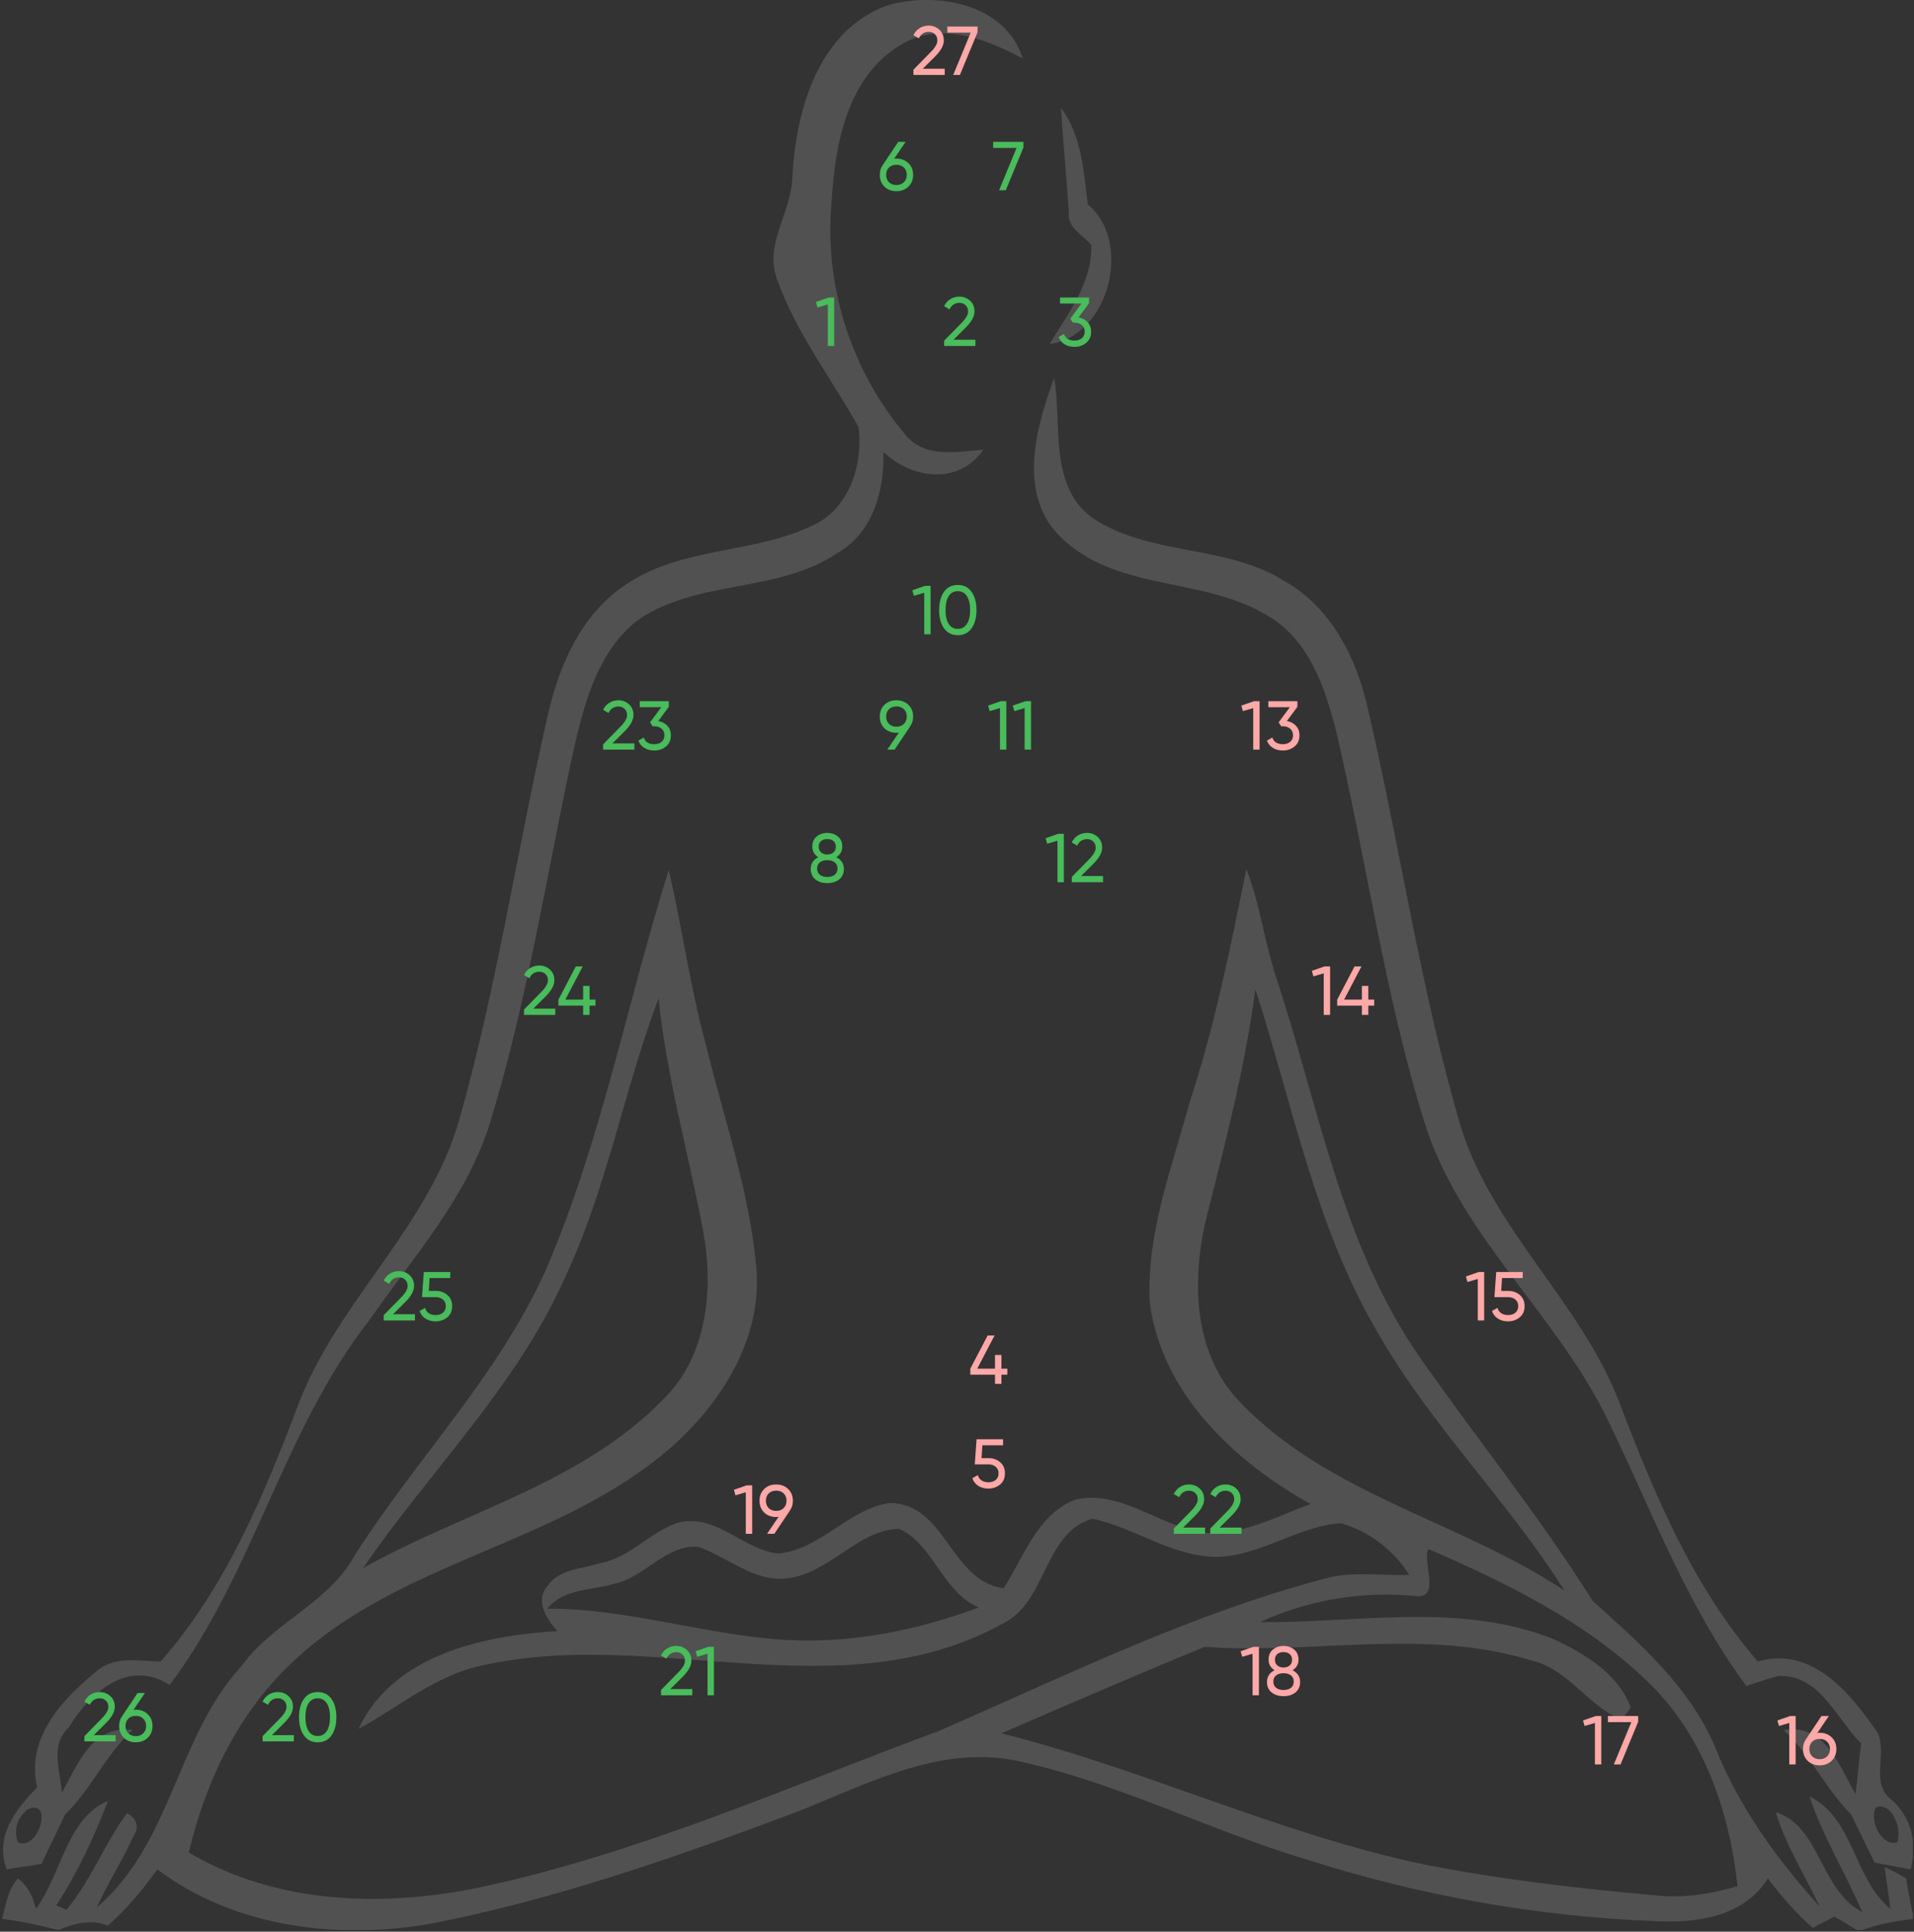 <svg width="332" height="335" viewBox="0 0 332 335" fill="none" xmlns="http://www.w3.org/2000/svg">
    <rect x="0" y="0" width="332" height="335" fill="#333333" stroke="none"/>
    <g opacity="0.15">
        <g clip-path="url(#clip0_562_53815)">
            <path d="M153.811 0.975C162.193 -1.56 174.475 0.585 177.399 10.137C171.161 6.823 163.363 3.704 156.54 7.603C146.987 13.061 144.843 24.953 144.258 34.895C142.894 49.322 147.572 64.138 156.93 75.249C160.244 79.538 165.897 78.369 170.576 77.979C166.287 84.217 158.099 83.047 153.226 78.369C153.421 84.997 151.471 92.405 145.233 95.914C134.901 102.932 120.865 100.398 110.532 107.611C103.124 113.459 100.98 123.401 99.031 132.174C94.547 153.228 91.233 174.673 84.799 195.337C80.706 208.009 71.543 218.146 64.135 228.868C49.124 247.973 44.055 272.731 29.434 292.226C22.221 287.547 15.593 293.59 11.889 299.634C8.575 302.753 10.524 307.237 10.719 310.941C13.449 306.067 15.983 299.049 23.001 300.024C18.322 304.312 15.788 310.356 11.304 314.645C9.94 317.569 8.575 320.298 7.21 323.222C5.261 323.612 3.116 323.807 1.167 324.197C-0.977 318.349 2.727 313.865 6.431 309.966C4.481 301.193 10.914 294.565 17.153 289.496C20.272 287.157 24.366 288.132 27.875 288.132C39.182 275.265 45.81 259.28 51.853 243.294C58.676 225.554 74.467 212.687 79.731 193.972C86.164 171.164 89.673 147.575 94.937 124.376C96.886 115.604 100.785 106.441 108.583 101.372C118.33 94.744 130.807 96.109 141.139 91.04C147.377 88.116 149.717 80.513 148.937 74.08C144.258 65.697 138.215 57.899 134.901 48.737C132.366 42.498 137.24 37.04 137.435 30.802C138.02 19.495 141.724 5.458 153.811 0.975ZM4.676 313.865C2.922 315.424 2.337 317.374 3.116 319.518C6.821 321.078 9.355 311.525 4.676 313.865Z" fill="white"/>
            <path d="M184.028 18.715C187.732 23.588 187.927 29.827 188.706 35.48C196.504 41.914 192.41 58.289 182.078 59.654C185.197 54.39 189.486 49.127 189.291 42.498C187.927 40.744 185.002 39.574 185.392 36.65C185.002 30.802 184.417 24.758 184.028 18.715Z" fill="white"/>
            <path d="M183.834 92.99C176.426 85.582 179.74 74.08 182.859 65.502C184.224 73.495 181.884 84.022 189.292 89.676C199.234 96.499 212.686 94.354 222.823 100.788C230.816 105.271 235.3 114.044 237.249 122.817C242.903 146.99 246.412 171.748 253.43 195.532C259.083 213.467 274.289 225.944 280.917 243.294C286.961 259.085 293.589 275.07 304.896 288.132C314.448 285.403 321.076 293.785 325.755 300.608C327.315 304.312 324.39 309.381 328.094 312.11C331.604 315.23 332.578 319.713 331.409 324.197C329.264 323.807 327.315 323.417 325.17 323.027C323.806 320.298 322.441 317.374 321.076 314.645C316.593 310.161 314.058 304.312 309.38 300.024C316.593 298.854 318.932 306.067 321.856 311.136C322.246 308.211 322.441 305.287 322.831 302.363C318.542 298.074 315.618 290.276 308.405 290.666C307.04 291.056 304.311 291.836 302.946 292.421C292.419 278.19 286.376 261.619 278.773 246.023C269.805 227.698 253.04 214.052 246.996 194.362C240.173 172.333 237.054 149.329 231.791 126.911C229.841 119.113 226.917 110.535 219.314 106.441C208.202 100.008 193.386 102.542 183.834 92.99ZM325.365 313.475C324.196 315.619 326.34 320.298 329.069 319.518C330.044 317.179 328.094 312.305 325.365 313.475Z" fill="white"/>
            <path d="M94.743 220.095C104.295 197.871 108.779 173.893 115.992 150.889C118.332 160.831 119.696 171.164 122.426 181.106C125.545 193.972 130.029 206.644 131.198 219.9C132.368 233.742 123.205 246.218 112.678 254.016C93.768 268.247 68.62 271.561 51.075 287.937C41.523 296.709 35.674 308.796 32.75 321.273C47.956 330.24 66.281 330.825 83.241 327.316C110.729 321.468 136.462 309.966 162.78 300.219C185.199 290.471 207.228 279.554 230.816 273.511C235.3 272.536 239.784 273.316 244.462 273.121C241.733 268.832 237.444 265.518 232.571 264.153C224.968 264.738 218.729 269.807 211.127 270.002C203.329 270.002 196.895 264.933 189.487 263.374C180.91 265.908 181.689 277.995 173.697 281.699C145.819 296.904 113.653 282.283 84.216 288.717C75.833 290.276 69.4 295.93 62.187 299.829C68.23 286.962 83.826 283.648 96.692 282.868C94.743 280.724 92.794 277.605 94.938 275.07C96.888 272.146 100.786 272.146 103.711 271.171C108.974 270.392 112.483 265.908 117.357 264.153C123.985 262.204 128.664 268.637 134.902 269.417C142.31 268.832 147.184 261.619 154.397 260.644C164.144 260.839 164.729 274.096 174.087 275.46C177.596 270.002 179.935 262.594 186.563 260.059C195.336 258.11 202.354 266.103 211.127 265.908C216.78 265.518 222.044 262.789 227.307 260.839C214.051 253.431 201.379 241.539 199.43 225.749C198.845 213.857 203.329 202.355 206.448 190.853C210.737 177.792 213.466 164.145 216.195 150.694C218.535 156.737 219.314 163.171 221.264 169.214C228.672 191.438 232.571 215.611 246.217 235.301C256.159 249.532 267.076 262.984 276.239 277.605C284.427 285.013 293.004 292.421 297.488 302.948C301.582 313.28 308.21 322.442 315.618 330.63C313.084 325.172 309.77 320.103 308.015 314.255C315.813 316.789 315.618 327.706 323.026 331.605C320.102 324.782 316.203 318.544 313.864 311.525C321.662 315.424 321.467 325.757 327.9 331.02C327.705 329.266 327.12 325.562 326.925 323.807C327.9 324.197 329.654 325.172 330.629 325.757C331.019 328.096 331.409 330.435 331.994 332.775C328.68 333.165 325.366 333.749 322.441 334.919C321.467 334.334 319.322 332.97 318.152 332.385C317.178 332.97 315.423 333.749 314.448 334.334C311.524 331.8 308.99 328.876 306.651 325.757C302.557 332.385 294.369 333.554 287.156 333.165C266.491 332.385 246.022 328.681 226.527 322.442C209.567 317.374 193.581 308.991 176.036 305.287C161.805 302.558 148.743 310.356 136.072 315.035C116.187 322.442 95.913 329.461 75.053 333.554C58.873 336.479 40.743 334.334 27.291 324.197C24.757 327.706 22.028 331.02 18.714 333.944C15.79 332.775 12.865 333.554 10.136 334.724C7.017 333.944 3.703 333.165 0.389 332.775C0.974 330.435 1.363 327.706 3.118 325.757C4.678 326.926 5.652 328.681 6.237 331.02C10.721 324.977 11.501 315.424 18.714 312.305C16.374 318.544 13.45 324.782 9.746 330.435C10.136 330.63 11.111 331.02 11.501 331.215C15.79 326.146 18.129 319.713 22.028 314.45C23.782 315.424 24.172 316.789 23.198 318.349C21.248 322.637 18.714 326.536 16.764 330.825C29.826 319.713 30.605 301.193 41.912 288.912C47.371 281.309 57.118 277.995 61.602 269.612C72.324 252.846 86.555 238.42 94.743 220.095ZM209.372 210.738C206.643 221.655 206.838 234.521 215.025 243.099C230.426 259.28 253.235 263.763 271.365 275.85C261.423 260.059 247.972 246.998 238.809 230.817C228.087 212.492 224.188 191.438 217.755 171.553C216 184.81 212.686 197.676 209.372 210.738ZM97.862 221.85C89.48 240.565 74.469 255.186 62.967 271.951C80.317 262.204 100.786 257.33 115.018 242.709C122.621 235.301 123.79 223.799 122.036 213.857C119.501 200.211 115.602 186.759 114.238 173.113C108.194 189.099 105.27 206.254 97.862 221.85ZM136.657 273.706C130.808 274.485 126.325 270.002 121.061 268.247C115.407 267.857 111.703 273.706 106.44 274.68C102.541 275.85 97.862 275.46 94.938 278.969C109.169 278.969 122.621 283.648 136.657 284.428C147.964 285.013 159.271 282.673 169.798 278.774C163.364 276.045 162 267.857 155.956 265.128C148.743 265.323 144.065 272.731 136.657 273.706ZM247.777 268.637C246.607 270.587 249.921 277.02 245.827 276.825C236.47 275.85 227.112 277.41 218.535 281.309C235.495 281.504 253.235 277.8 269.416 284.233C274.874 286.767 280.723 290.276 282.867 296.125L281.307 298.269C275.459 295.93 271.95 289.301 265.517 287.937C247.192 282.283 227.697 286.962 208.982 285.597C197.09 290.471 185.393 295.54 173.697 300.608C198.65 306.847 222.044 318.154 247.387 323.417C260.448 325.952 273.705 327.511 286.961 328.681C291.835 329.266 296.708 328.486 301.387 327.121C300.022 314.06 295.344 300.608 285.596 291.446C274.874 281.114 261.228 274.485 247.777 268.637Z" fill="white"/>
        </g>
    </g>
    <path d="M169.192 60H163.768V59.088L166.732 56.064C167.524 55.272 167.92 54.592 167.92 54.024C167.92 53.56 167.776 53.196 167.488 52.932C167.208 52.66 166.856 52.524 166.432 52.524C165.64 52.524 165.064 52.9 164.704 53.652L163.768 53.1C164.024 52.564 164.384 52.156 164.848 51.876C165.312 51.588 165.836 51.444 166.42 51.444C167.132 51.444 167.744 51.676 168.256 52.14C168.776 52.612 169.036 53.236 169.036 54.012C169.036 54.86 168.536 55.784 167.536 56.784L165.388 58.92H169.192V60Z" fill="#49BC5B"/>
    <path d="M155.499 27.504C156.339 27.504 157.031 27.768 157.575 28.296C158.119 28.816 158.391 29.492 158.391 30.324C158.391 31.156 158.119 31.836 157.575 32.364C157.031 32.892 156.339 33.156 155.499 33.156C154.643 33.156 153.947 32.892 153.411 32.364C152.875 31.836 152.607 31.156 152.607 30.324C152.607 29.668 152.775 29.108 153.111 28.644L155.811 24.6H157.083L155.103 27.528C155.343 27.512 155.475 27.504 155.499 27.504ZM155.499 28.572C154.963 28.572 154.531 28.732 154.203 29.052C153.875 29.372 153.711 29.796 153.711 30.324C153.711 30.852 153.875 31.28 154.203 31.608C154.539 31.928 154.971 32.088 155.499 32.088C156.027 32.088 156.455 31.928 156.783 31.608C157.119 31.28 157.287 30.852 157.287 30.324C157.287 29.796 157.119 29.372 156.783 29.052C156.455 28.732 156.027 28.572 155.499 28.572Z" fill="#49BC5B"/>
    <path d="M158.391 124.264C158.391 124.92 158.219 125.484 157.875 125.956H157.887L155.175 130H153.915L155.907 127.06C155.667 127.076 155.531 127.084 155.499 127.084C154.651 127.084 153.955 126.824 153.411 126.304C152.875 125.776 152.607 125.096 152.607 124.264C152.607 123.424 152.875 122.748 153.411 122.236C153.947 121.708 154.643 121.444 155.499 121.444C156.339 121.444 157.031 121.708 157.575 122.236C158.119 122.756 158.391 123.432 158.391 124.264ZM155.499 122.512C154.971 122.512 154.539 122.672 154.203 122.992C153.875 123.312 153.711 123.736 153.711 124.264C153.711 124.792 153.875 125.22 154.203 125.548C154.539 125.868 154.971 126.028 155.499 126.028C156.027 126.028 156.455 125.868 156.783 125.548C157.119 125.22 157.287 124.792 157.287 124.264C157.287 123.736 157.123 123.312 156.795 122.992C156.467 122.672 156.035 122.512 155.499 122.512Z" fill="#49BC5B"/>
    <path d="M110.04 130H104.616V129.088L107.58 126.064C108.372 125.272 108.768 124.592 108.768 124.024C108.768 123.56 108.624 123.196 108.336 122.932C108.056 122.66 107.704 122.524 107.28 122.524C106.488 122.524 105.912 122.9 105.552 123.652L104.616 123.1C104.872 122.564 105.232 122.156 105.696 121.876C106.16 121.588 106.684 121.444 107.268 121.444C107.98 121.444 108.592 121.676 109.104 122.14C109.624 122.612 109.884 123.236 109.884 124.012C109.884 124.86 109.384 125.784 108.384 126.784L106.236 128.92H110.04V130ZM116.011 122.584L114.187 125.044C114.843 125.164 115.371 125.444 115.771 125.884C116.171 126.324 116.371 126.868 116.371 127.516C116.371 128.34 116.091 128.984 115.531 129.448C114.963 129.92 114.283 130.156 113.491 130.156C112.835 130.156 112.263 130.008 111.775 129.712C111.287 129.416 110.939 128.996 110.731 128.452L111.667 127.9C111.915 128.676 112.523 129.064 113.491 129.064C114.019 129.064 114.443 128.928 114.763 128.656C115.091 128.376 115.255 127.996 115.255 127.516C115.255 127.036 115.091 126.656 114.763 126.376C114.443 126.096 114.019 125.956 113.491 125.956H113.203L112.759 125.272L114.703 122.644H110.971V121.6H116.011V122.584Z" fill="#49BC5B"/>
    <path d="M188.905 52.584L187.081 55.044C187.737 55.164 188.265 55.444 188.665 55.884C189.065 56.324 189.265 56.868 189.265 57.516C189.265 58.34 188.985 58.984 188.425 59.448C187.857 59.92 187.177 60.156 186.385 60.156C185.729 60.156 185.157 60.008 184.669 59.712C184.181 59.416 183.833 58.996 183.625 58.452L184.561 57.9C184.809 58.676 185.417 59.064 186.385 59.064C186.913 59.064 187.337 58.928 187.657 58.656C187.985 58.376 188.149 57.996 188.149 57.516C188.149 57.036 187.985 56.656 187.657 56.376C187.337 56.096 186.913 55.956 186.385 55.956H186.097L185.653 55.272L187.597 52.644H183.865V51.6H188.905V52.584Z" fill="#49BC5B"/>
    <path d="M181.365 145.368L183.573 144.6H184.533V153H183.429V145.8L181.641 146.328L181.365 145.368ZM191.331 153H185.907V152.088L188.871 149.064C189.663 148.272 190.059 147.592 190.059 147.024C190.059 146.56 189.915 146.196 189.627 145.932C189.347 145.66 188.995 145.524 188.571 145.524C187.779 145.524 187.203 145.9 186.843 146.652L185.907 146.1C186.163 145.564 186.523 145.156 186.987 144.876C187.451 144.588 187.975 144.444 188.559 144.444C189.271 144.444 189.883 144.676 190.395 145.14C190.915 145.612 191.175 146.236 191.175 147.012C191.175 147.86 190.675 148.784 189.675 149.784L187.527 151.92H191.331V153Z" fill="#49BC5B"/>
    <path d="M227.549 168.368L229.757 167.6H230.717V176H229.613V168.8L227.825 169.328L227.549 168.368ZM237.346 173.36H238.366V174.404H237.346V176H236.23V174.404H231.946V173.36L234.958 167.6H236.158L233.146 173.36H236.23V170.984H237.346V173.36Z" fill="#FFA8A8"/>
    <path d="M254.272 221.368L256.48 220.6H257.44V229H256.336V221.8L254.548 222.328L254.272 221.368ZM260.397 223.876H261.621C262.413 223.876 263.081 224.112 263.625 224.584C264.177 225.056 264.453 225.7 264.453 226.516C264.453 227.34 264.173 227.984 263.613 228.448C263.045 228.92 262.365 229.156 261.573 229.156C260.917 229.156 260.337 229 259.833 228.688C259.337 228.368 258.993 227.924 258.801 227.356L259.749 226.816C259.861 227.216 260.077 227.524 260.397 227.74C260.717 227.956 261.109 228.064 261.573 228.064C262.109 228.064 262.537 227.928 262.857 227.656C263.185 227.376 263.349 226.996 263.349 226.516C263.349 226.036 263.185 225.656 262.857 225.376C262.537 225.096 262.117 224.956 261.597 224.956H259.221L259.533 220.6H264.129V221.644H260.541L260.397 223.876Z" fill="#FFA8A8"/>
    <path d="M308.301 298.368L310.509 297.6H311.469V306H310.365V298.8L308.577 299.328L308.301 298.368ZM315.638 300.504C316.478 300.504 317.17 300.768 317.714 301.296C318.258 301.816 318.53 302.492 318.53 303.324C318.53 304.156 318.258 304.836 317.714 305.364C317.17 305.892 316.478 306.156 315.638 306.156C314.782 306.156 314.086 305.892 313.55 305.364C313.014 304.836 312.746 304.156 312.746 303.324C312.746 302.668 312.914 302.108 313.25 301.644L315.95 297.6H317.222L315.242 300.528C315.482 300.512 315.614 300.504 315.638 300.504ZM315.638 301.572C315.102 301.572 314.67 301.732 314.342 302.052C314.014 302.372 313.85 302.796 313.85 303.324C313.85 303.852 314.014 304.28 314.342 304.608C314.678 304.928 315.11 305.088 315.638 305.088C316.166 305.088 316.594 304.928 316.922 304.608C317.258 304.28 317.426 303.852 317.426 303.324C317.426 302.796 317.258 302.372 316.922 302.052C316.594 301.732 316.166 301.572 315.638 301.572Z" fill="#FFA8A8"/>
    <path d="M274.588 298.368L276.796 297.6H277.756V306H276.652V298.8L274.864 299.328L274.588 298.368ZM278.913 298.656V297.6H284.157V298.596L281.097 306H279.933L282.969 298.656H278.913Z" fill="#FFA8A8"/>
    <path d="M215.201 286.368L217.409 285.6H218.369V294H217.265V286.8L215.477 287.328L215.201 286.368ZM224.207 289.656C225.079 290.104 225.515 290.784 225.515 291.696C225.515 292.464 225.247 293.068 224.711 293.508C224.167 293.94 223.475 294.156 222.635 294.156C221.795 294.156 221.107 293.94 220.571 293.508C220.035 293.068 219.767 292.464 219.767 291.696C219.767 290.784 220.203 290.104 221.075 289.656C220.387 289.224 220.043 288.612 220.043 287.82C220.043 287.06 220.295 286.476 220.799 286.068C221.311 285.652 221.923 285.444 222.635 285.444C223.363 285.444 223.975 285.652 224.471 286.068C224.983 286.476 225.239 287.06 225.239 287.82C225.239 288.612 224.895 289.224 224.207 289.656ZM222.635 286.512C222.195 286.512 221.835 286.628 221.555 286.86C221.283 287.092 221.147 287.42 221.147 287.844C221.147 288.26 221.287 288.588 221.567 288.828C221.847 289.068 222.203 289.188 222.635 289.188C223.067 289.188 223.423 289.068 223.703 288.828C223.983 288.588 224.123 288.26 224.123 287.844C224.123 287.42 223.987 287.092 223.715 286.86C223.443 286.628 223.083 286.512 222.635 286.512ZM222.635 293.088C223.179 293.088 223.611 292.96 223.931 292.704C224.251 292.448 224.411 292.088 224.411 291.624C224.411 291.168 224.251 290.812 223.931 290.556C223.611 290.3 223.179 290.172 222.635 290.172C222.099 290.172 221.671 290.3 221.351 290.556C221.031 290.812 220.871 291.168 220.871 291.624C220.871 292.088 221.031 292.448 221.351 292.704C221.671 292.96 222.099 293.088 222.635 293.088Z" fill="#FFA8A8"/>
    <path d="M120.083 294H114.659V293.088L117.623 290.064C118.415 289.272 118.811 288.592 118.811 288.024C118.811 287.56 118.667 287.196 118.379 286.932C118.099 286.66 117.747 286.524 117.323 286.524C116.531 286.524 115.955 286.9 115.595 287.652L114.659 287.1C114.915 286.564 115.275 286.156 115.739 285.876C116.203 285.588 116.727 285.444 117.311 285.444C118.023 285.444 118.635 285.676 119.147 286.14C119.667 286.612 119.927 287.236 119.927 288.012C119.927 288.86 119.427 289.784 118.427 290.784L116.279 292.92H120.083V294ZM120.664 286.368L122.872 285.6H123.832V294H122.728V286.8L120.94 287.328L120.664 286.368Z" fill="#49BC5B"/>
    <path d="M127.301 258.368L129.509 257.6H130.469V266H129.365V258.8L127.577 259.328L127.301 258.368ZM137.53 260.264C137.53 260.92 137.358 261.484 137.014 261.956H137.026L134.314 266H133.054L135.046 263.06C134.806 263.076 134.67 263.084 134.638 263.084C133.79 263.084 133.094 262.824 132.55 262.304C132.014 261.776 131.746 261.096 131.746 260.264C131.746 259.424 132.014 258.748 132.55 258.236C133.086 257.708 133.782 257.444 134.638 257.444C135.478 257.444 136.17 257.708 136.714 258.236C137.258 258.756 137.53 259.432 137.53 260.264ZM134.638 258.512C134.11 258.512 133.678 258.672 133.342 258.992C133.014 259.312 132.85 259.736 132.85 260.264C132.85 260.792 133.014 261.22 133.342 261.548C133.678 261.868 134.11 262.028 134.638 262.028C135.166 262.028 135.594 261.868 135.922 261.548C136.258 261.22 136.426 260.792 136.426 260.264C136.426 259.736 136.262 259.312 135.934 258.992C135.606 258.672 135.174 258.512 134.638 258.512Z" fill="#FFA8A8"/>
    <path d="M209.028 266H203.604V265.088L206.568 262.064C207.36 261.272 207.756 260.592 207.756 260.024C207.756 259.56 207.612 259.196 207.324 258.932C207.044 258.66 206.692 258.524 206.268 258.524C205.476 258.524 204.9 258.9 204.54 259.652L203.604 259.1C203.86 258.564 204.22 258.156 204.684 257.876C205.148 257.588 205.672 257.444 206.256 257.444C206.968 257.444 207.58 257.676 208.092 258.14C208.612 258.612 208.872 259.236 208.872 260.012C208.872 260.86 208.372 261.784 207.372 262.784L205.224 264.92H209.028V266ZM215.356 266H209.932V265.088L212.896 262.064C213.688 261.272 214.084 260.592 214.084 260.024C214.084 259.56 213.94 259.196 213.652 258.932C213.372 258.66 213.02 258.524 212.596 258.524C211.804 258.524 211.228 258.9 210.868 259.652L209.932 259.1C210.188 258.564 210.548 258.156 211.012 257.876C211.476 257.588 212 257.444 212.584 257.444C213.296 257.444 213.908 257.676 214.42 258.14C214.94 258.612 215.2 259.236 215.2 260.012C215.2 260.86 214.7 261.784 213.7 262.784L211.552 264.92H215.356V266Z" fill="#49BC5B"/>
    <path d="M173.708 237.36H174.728V238.404H173.708V240H172.592V238.404H168.308V237.36L171.32 231.6H172.52L169.508 237.36H172.592V234.984H173.708V237.36Z" fill="#FFA8A8"/>
    <path d="M170.258 252.876H171.482C172.274 252.876 172.942 253.112 173.486 253.584C174.038 254.056 174.314 254.7 174.314 255.516C174.314 256.34 174.034 256.984 173.474 257.448C172.906 257.92 172.226 258.156 171.434 258.156C170.778 258.156 170.198 258 169.694 257.688C169.198 257.368 168.854 256.924 168.662 256.356L169.61 255.816C169.722 256.216 169.938 256.524 170.258 256.74C170.578 256.956 170.97 257.064 171.434 257.064C171.97 257.064 172.398 256.928 172.718 256.656C173.046 256.376 173.21 255.996 173.21 255.516C173.21 255.036 173.046 254.656 172.718 254.376C172.398 254.096 171.978 253.956 171.458 253.956H169.082L169.394 249.6H173.99V250.644H170.402L170.258 252.876Z" fill="#FFA8A8"/>
    <path d="M172.275 25.656V24.6H177.519V25.596L174.459 33H173.295L176.331 25.656H172.275Z" fill="#49BC5B"/>
    <path d="M171.391 122.368L173.599 121.6H174.559V130H173.455V122.8L171.667 123.328L171.391 122.368ZM175.668 122.368L177.876 121.6H178.836V130H177.732V122.8L175.944 123.328L175.668 122.368Z" fill="#49BC5B"/>
    <path d="M215.318 122.368L217.526 121.6H218.486V130H217.382V122.8L215.594 123.328L215.318 122.368ZM225.044 122.584L223.22 125.044C223.876 125.164 224.404 125.444 224.804 125.884C225.204 126.324 225.404 126.868 225.404 127.516C225.404 128.34 225.124 128.984 224.564 129.448C223.996 129.92 223.316 130.156 222.524 130.156C221.868 130.156 221.296 130.008 220.808 129.712C220.32 129.416 219.972 128.996 219.764 128.452L220.7 127.9C220.948 128.676 221.556 129.064 222.524 129.064C223.052 129.064 223.476 128.928 223.796 128.656C224.124 128.376 224.288 127.996 224.288 127.516C224.288 127.036 224.124 126.656 223.796 126.376C223.476 126.096 223.052 125.956 222.524 125.956H222.236L221.792 125.272L223.736 122.644H220.004V121.6H225.044V122.584Z" fill="#FFA8A8"/>
    <path d="M163.868 13H158.444V12.088L161.408 9.064C162.2 8.272 162.596 7.592 162.596 7.024C162.596 6.56 162.452 6.196 162.164 5.932C161.884 5.66 161.532 5.524 161.108 5.524C160.316 5.524 159.74 5.9 159.38 6.652L158.444 6.1C158.7 5.564 159.06 5.156 159.524 4.876C159.988 4.588 160.512 4.444 161.096 4.444C161.808 4.444 162.42 4.676 162.932 5.14C163.452 5.612 163.712 6.236 163.712 7.012C163.712 7.86 163.212 8.784 162.212 9.784L160.064 11.92H163.868V13ZM164.321 5.656V4.6H169.565V5.596L166.505 13H165.341L168.377 5.656H164.321Z" fill="#FFA8A8"/>
    <path d="M158.25 102.368L160.458 101.6H161.418V110H160.314V102.8L158.526 103.328L158.25 102.368ZM168.527 108.968C167.967 109.76 167.171 110.156 166.139 110.156C165.107 110.156 164.311 109.76 163.751 108.968C163.183 108.168 162.899 107.112 162.899 105.8C162.899 104.488 163.183 103.432 163.751 102.632C164.311 101.84 165.107 101.444 166.139 101.444C167.171 101.444 167.967 101.84 168.527 102.632C169.095 103.432 169.379 104.488 169.379 105.8C169.379 107.112 169.095 108.168 168.527 108.968ZM164.015 105.8C164.015 106.84 164.199 107.644 164.567 108.212C164.935 108.78 165.459 109.064 166.139 109.064C166.819 109.064 167.343 108.78 167.711 108.212C168.087 107.644 168.275 106.84 168.275 105.8C168.275 104.76 168.087 103.956 167.711 103.388C167.343 102.812 166.819 102.524 166.139 102.524C165.459 102.524 164.935 102.808 164.567 103.376C164.199 103.944 164.015 104.752 164.015 105.8Z" fill="#49BC5B"/>
    <path d="M141.529 52.368L143.737 51.6H144.697V60H143.593V52.8L141.805 53.328L141.529 52.368Z" fill="#49BC5B"/>
    <path d="M145.068 148.656C145.94 149.104 146.376 149.784 146.376 150.696C146.376 151.464 146.108 152.068 145.572 152.508C145.028 152.94 144.336 153.156 143.496 153.156C142.656 153.156 141.968 152.94 141.432 152.508C140.896 152.068 140.628 151.464 140.628 150.696C140.628 149.784 141.064 149.104 141.936 148.656C141.248 148.224 140.904 147.612 140.904 146.82C140.904 146.06 141.156 145.476 141.66 145.068C142.172 144.652 142.784 144.444 143.496 144.444C144.224 144.444 144.836 144.652 145.332 145.068C145.844 145.476 146.1 146.06 146.1 146.82C146.1 147.612 145.756 148.224 145.068 148.656ZM143.496 145.512C143.056 145.512 142.696 145.628 142.416 145.86C142.144 146.092 142.008 146.42 142.008 146.844C142.008 147.26 142.148 147.588 142.428 147.828C142.708 148.068 143.064 148.188 143.496 148.188C143.928 148.188 144.284 148.068 144.564 147.828C144.844 147.588 144.984 147.26 144.984 146.844C144.984 146.42 144.848 146.092 144.576 145.86C144.304 145.628 143.944 145.512 143.496 145.512ZM143.496 152.088C144.04 152.088 144.472 151.96 144.792 151.704C145.112 151.448 145.272 151.088 145.272 150.624C145.272 150.168 145.112 149.812 144.792 149.556C144.472 149.3 144.04 149.172 143.496 149.172C142.96 149.172 142.532 149.3 142.212 149.556C141.892 149.812 141.732 150.168 141.732 150.624C141.732 151.088 141.892 151.448 142.212 151.704C142.532 151.96 142.96 152.088 143.496 152.088Z" fill="#49BC5B"/>
    <path d="M96.317 176H90.893V175.088L93.857 172.064C94.649 171.272 95.045 170.592 95.045 170.024C95.045 169.56 94.901 169.196 94.613 168.932C94.333 168.66 93.981 168.524 93.557 168.524C92.765 168.524 92.189 168.9 91.829 169.652L90.893 169.1C91.149 168.564 91.509 168.156 91.973 167.876C92.437 167.588 92.961 167.444 93.545 167.444C94.257 167.444 94.869 167.676 95.381 168.14C95.901 168.612 96.161 169.236 96.161 170.012C96.161 170.86 95.661 171.784 94.661 172.784L92.513 174.92H96.317V176ZM102.266 173.36H103.286V174.404H102.266V176H101.15V174.404H96.866V173.36L99.878 167.6H101.078L98.066 173.36H101.15V170.984H102.266V173.36Z" fill="#49BC5B"/>
    <path d="M71.981 229H66.557V228.088L69.521 225.064C70.313 224.272 70.709 223.592 70.709 223.024C70.709 222.56 70.565 222.196 70.277 221.932C69.997 221.66 69.645 221.524 69.221 221.524C68.429 221.524 67.853 221.9 67.493 222.652L66.557 222.1C66.813 221.564 67.173 221.156 67.637 220.876C68.101 220.588 68.625 220.444 69.209 220.444C69.921 220.444 70.533 220.676 71.045 221.14C71.565 221.612 71.825 222.236 71.825 223.012C71.825 223.86 71.325 224.784 70.325 225.784L68.177 227.92H71.981V229ZM74.375 223.876H75.599C76.391 223.876 77.059 224.112 77.603 224.584C78.155 225.056 78.431 225.7 78.431 226.516C78.431 227.34 78.151 227.984 77.591 228.448C77.023 228.92 76.343 229.156 75.551 229.156C74.895 229.156 74.315 229 73.811 228.688C73.315 228.368 72.971 227.924 72.779 227.356L73.727 226.816C73.839 227.216 74.055 227.524 74.375 227.74C74.695 227.956 75.087 228.064 75.551 228.064C76.087 228.064 76.515 227.928 76.835 227.656C77.163 227.376 77.327 226.996 77.327 226.516C77.327 226.036 77.163 225.656 76.835 225.376C76.515 225.096 76.095 224.956 75.575 224.956H73.199L73.511 220.6H78.107V221.644H74.519L74.375 223.876Z" fill="#49BC5B"/>
    <path d="M20.069 302H14.645V301.088L17.609 298.064C18.401 297.272 18.797 296.592 18.797 296.024C18.797 295.56 18.653 295.196 18.365 294.932C18.085 294.66 17.733 294.524 17.309 294.524C16.517 294.524 15.941 294.9 15.581 295.652L14.645 295.1C14.901 294.564 15.261 294.156 15.725 293.876C16.189 293.588 16.713 293.444 17.297 293.444C18.009 293.444 18.621 293.676 19.133 294.14C19.653 294.612 19.913 295.236 19.913 296.012C19.913 296.86 19.413 297.784 18.413 298.784L16.265 300.92H20.069V302ZM23.558 296.504C24.398 296.504 25.09 296.768 25.634 297.296C26.178 297.816 26.45 298.492 26.45 299.324C26.45 300.156 26.178 300.836 25.634 301.364C25.09 301.892 24.398 302.156 23.558 302.156C22.702 302.156 22.006 301.892 21.47 301.364C20.934 300.836 20.666 300.156 20.666 299.324C20.666 298.668 20.834 298.108 21.17 297.644L23.87 293.6H25.142L23.162 296.528C23.402 296.512 23.534 296.504 23.558 296.504ZM23.558 297.572C23.022 297.572 22.59 297.732 22.262 298.052C21.934 298.372 21.77 298.796 21.77 299.324C21.77 299.852 21.934 300.28 22.262 300.608C22.598 300.928 23.03 301.088 23.558 301.088C24.086 301.088 24.514 300.928 24.842 300.608C25.178 300.28 25.346 299.852 25.346 299.324C25.346 298.796 25.178 298.372 24.842 298.052C24.514 297.732 24.086 297.572 23.558 297.572Z" fill="#49BC5B"/>
    <path d="M50.971 302H45.547V301.088L48.511 298.064C49.303 297.272 49.699 296.592 49.699 296.024C49.699 295.56 49.555 295.196 49.267 294.932C48.987 294.66 48.635 294.524 48.211 294.524C47.419 294.524 46.843 294.9 46.483 295.652L45.547 295.1C45.803 294.564 46.163 294.156 46.627 293.876C47.091 293.588 47.615 293.444 48.199 293.444C48.911 293.444 49.523 293.676 50.035 294.14C50.555 294.612 50.815 295.236 50.815 296.012C50.815 296.86 50.315 297.784 49.315 298.784L47.167 300.92H50.971V302ZM57.494 300.968C56.934 301.76 56.138 302.156 55.106 302.156C54.074 302.156 53.278 301.76 52.718 300.968C52.15 300.168 51.866 299.112 51.866 297.8C51.866 296.488 52.15 295.432 52.718 294.632C53.278 293.84 54.074 293.444 55.106 293.444C56.138 293.444 56.934 293.84 57.494 294.632C58.062 295.432 58.346 296.488 58.346 297.8C58.346 299.112 58.062 300.168 57.494 300.968ZM52.982 297.8C52.982 298.84 53.166 299.644 53.534 300.212C53.902 300.78 54.426 301.064 55.106 301.064C55.786 301.064 56.31 300.78 56.678 300.212C57.054 299.644 57.242 298.84 57.242 297.8C57.242 296.76 57.054 295.956 56.678 295.388C56.31 294.812 55.786 294.524 55.106 294.524C54.426 294.524 53.902 294.808 53.534 295.376C53.166 295.944 52.982 296.752 52.982 297.8Z" fill="#49BC5B"/>
    <defs>
        <clipPath id="clip0_562_53815">
            <rect width="331.8" height="334.724" fill="white"/>
        </clipPath>
    </defs>
</svg>
